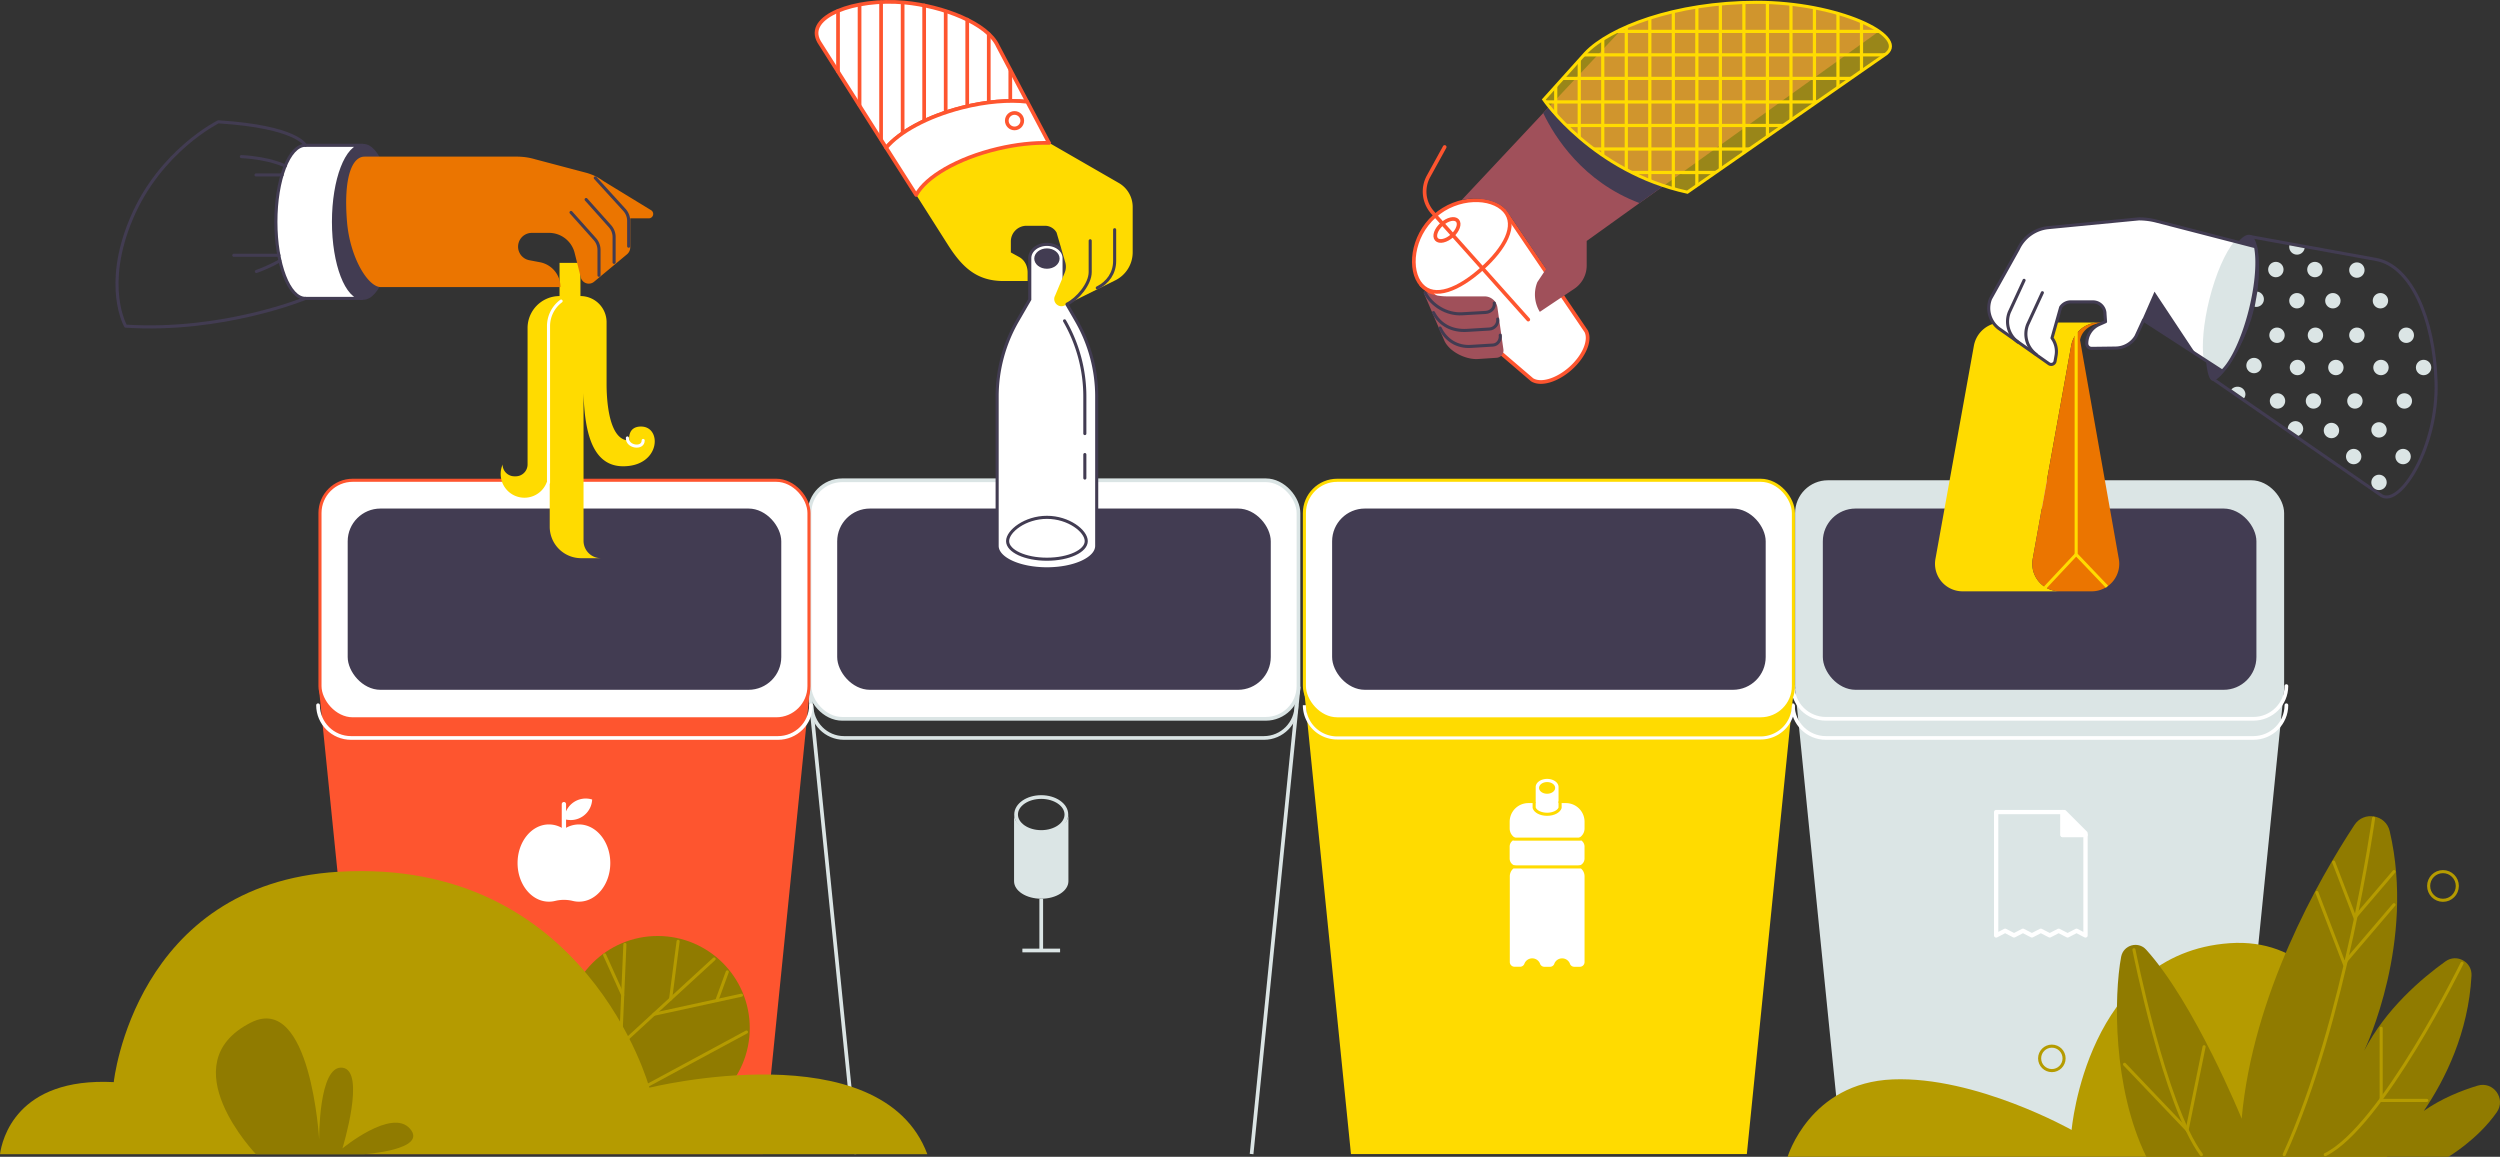 <svg xmlns="http://www.w3.org/2000/svg" viewBox="0 0 4047.27 1872.73"><rect x="0" y="0" width="4047.27" height="1872.73" fill="#333333" stroke="none"/><defs><style>.cls-1{isolation:isolate;}.cls-2,.cls-22{fill:#dbe5e5;}.cls-10,.cls-16,.cls-17,.cls-19,.cls-20,.cls-21,.cls-24,.cls-27,.cls-29,.cls-3,.cls-30,.cls-5,.cls-9{fill:none;}.cls-3,.cls-30,.cls-5,.cls-9{stroke:#fff;}.cls-16,.cls-21,.cls-24,.cls-27,.cls-29,.cls-3,.cls-30,.cls-5{stroke-linecap:round;}.cls-20,.cls-21,.cls-23,.cls-24,.cls-3,.cls-30,.cls-5{stroke-linejoin:round;}.cls-10,.cls-11,.cls-23,.cls-24,.cls-3{stroke-width:6px;}.cls-4{fill:#423c52;}.cls-5{stroke-width:7px;}.cls-11,.cls-13,.cls-23,.cls-28,.cls-6,.cls-8{fill:#fff;}.cls-26,.cls-7{fill:#ffdb00;}.cls-19,.cls-27,.cls-8{stroke:#ffdb00;}.cls-10,.cls-11,.cls-13,.cls-16,.cls-17,.cls-19,.cls-27,.cls-28,.cls-29,.cls-8,.cls-9{stroke-miterlimit:10;}.cls-13,.cls-16,.cls-17,.cls-19,.cls-20,.cls-21,.cls-27,.cls-28,.cls-29,.cls-30,.cls-8,.cls-9{stroke-width:5px;}.cls-10,.cls-11{stroke:#dbe5e5;}.cls-12{fill:#fe552f;}.cls-13,.cls-23,.cls-24{stroke:#fe552f;}.cls-14{fill:#b59b00;}.cls-15{fill:#907b00;}.cls-16,.cls-17{stroke:#b59b00;}.cls-18{fill:#eb7500;}.cls-20,.cls-21,.cls-28,.cls-29{stroke:#423c52;}.cls-22{mix-blend-mode:multiply;}.cls-25{fill:#a0505a;}.cls-26{opacity:0.5;}</style></defs><g class="cls-1"><g id="Layer_2" data-name="Layer 2"><g id="Слой_1" data-name="Слой 1"><g id="TRASH_CANS" data-name="TRASH CANS"><polygon class="cls-2" points="2982.06 1868.28 3621.86 1868.28 3697.78 1114.73 2906.13 1114.73 2982.06 1868.28"/><rect class="cls-2" x="2906.13" y="777.52" width="791.65" height="386.21" rx="53.05" transform="translate(6603.92 1941.26) rotate(-180)"/><path class="cls-3" d="M2902.46,1110.69c0,29.29,24,53,53.54,53h691.92c29.57,0,53.54-23.75,53.54-53"/><path class="cls-3" d="M2902.46,1141.69c0,29.29,24,53,53.54,53h691.92c29.57,0,53.54-23.75,53.54-53"/><rect class="cls-4" x="2951" y="823.3" width="701.92" height="293.44" rx="53.05" transform="translate(6603.92 1940.03) rotate(-180)"/><polygon class="cls-5" points="3376.24 1351.77 3376.24 1514.41 3361.7 1506.87 3347.25 1514.32 3332.8 1506.87 3318.36 1514.32 3303.91 1506.87 3289.46 1514.32 3275.01 1506.87 3260.57 1514.32 3246.12 1506.87 3231.58 1514.41 3231.58 1314.67 3339.14 1314.67 3339.14 1351.77 3376.24 1351.77"/><polygon class="cls-5" points="3376.24 1348.84 3376.24 1351.77 3339.14 1351.77 3339.14 1314.67 3342.07 1314.67 3376.24 1348.84"/><polygon class="cls-6" points="3376.24 1351.77 3339.14 1351.77 3339.14 1314.67 3376.24 1351.77"/><polygon class="cls-7" points="2187.08 1868.28 2827.97 1868.28 2904.03 1114.73 2111.03 1114.73 2187.08 1868.28"/><rect class="cls-8" x="2111.7" y="777.52" width="791.65" height="386.21" rx="53.05" transform="translate(5015.06 1941.26) rotate(-180)"/><path class="cls-9" d="M2111.7,1141.69a53,53,0,0,0,53.05,53h685.56a53,53,0,0,0,53-53"/><rect class="cls-4" x="2156.57" y="823.3" width="701.92" height="293.44" rx="53.05" transform="translate(5015.06 1940.03) rotate(-180)"/><path class="cls-6" d="M2565.25,1341.25v-10.89a30.22,30.22,0,0,0-30.22-30.22h-11.89v-25.36h0c0-.23,0-.45,0-.68,0-7.26-8.28-13.15-18.5-13.15s-18.5,5.89-18.5,13.15c0,.23,0,.45,0,.68h0v25.36h-11.89a30.22,30.22,0,0,0-30.22,30.22v10.89a17.29,17.29,0,0,0,17.29,17.29H2456a12,12,0,0,0-12,12v19.35a12,12,0,0,0,12,12h97.21a12,12,0,0,0,12-12v-19.35a12,12,0,0,0-12-12H2548A17.29,17.29,0,0,0,2565.25,1341.25ZM2504.64,1285c-7.19,0-13-4.23-13-9.45s5.83-9.44,13-9.44,13,4.23,13,9.44S2511.84,1285,2504.64,1285Z"/><path class="cls-6" d="M2565.25,1418.71v138.72a7.65,7.65,0,0,1-7.6,7.71h-9.05a7.59,7.59,0,0,1-6.83-4.35c-.14-.48-.32-.94-.5-1.4,0,0,0,0,0,0a13.59,13.59,0,0,0-24.83.36l0,.09c-.06.17-.12.33-.19.5a.56.56,0,0,1,0,.12,7.56,7.56,0,0,1-7,4.71h-9a7.6,7.6,0,0,1-6.93-4.55v0c-.1-.33-.22-.64-.35-1a13.58,13.58,0,0,0-24.85-.06,9.21,9.21,0,0,0-.38,1s0,0,0,0a7.61,7.61,0,0,1-1.54,2.26,7.52,7.52,0,0,1-5.37,2.25h-9a7.66,7.66,0,0,1-7.6-7.71V1418.71a16.81,16.81,0,0,1,16.81-16.81h87.6A16.82,16.82,0,0,1,2565.25,1418.71Z"/><path class="cls-7" d="M2504.64,1320.76c-11.38,0-21-5-23.37-12.24l-.13-.38V1299h5v8.27c1.91,4.85,9.75,8.46,18.5,8.46s16.6-3.61,18.5-8.46v-10.09h5v10.93l-.12.38C2525.64,1315.72,2516,1320.76,2504.64,1320.76Z"/><path class="cls-7" d="M2558,1361H2451.32a2.5,2.5,0,0,1,0-5H2558a2.5,2.5,0,0,1,0,5Z"/><path class="cls-7" d="M2558,1406H2451.32a2.5,2.5,0,0,1,0-5H2558a2.5,2.5,0,0,1,0,5Z"/><polyline class="cls-10" points="1386.4 1868.28 1310.47 1114.73 2102.12 1114.73 2026.2 1868.28"/><path class="cls-10" d="M2098.8,1141.69c0,29.29-23.55,53-52.6,53H1366.4c-29.05,0-52.6-23.75-52.6-53"/><rect class="cls-11" x="1310.47" y="777.52" width="791.65" height="386.21" rx="53.05"/><rect class="cls-4" x="1355.34" y="823.3" width="701.92" height="293.44" rx="53.05"/><path class="cls-2" d="M1729.67,1318.64v108c0,15.64-19.7,28.31-44,28.31s-44-12.67-44-28.31v-108c0,15.64,19.69,28.31,44,28.31S1729.67,1334.28,1729.67,1318.64Z"/><path class="cls-10" d="M1726.37,1318.45v.19c0,15.64-18.22,28.31-40.7,28.31s-40.7-12.67-40.7-28.31v-.19c.15-15.55,18.31-28.12,40.7-28.12S1726.22,1302.9,1726.37,1318.45Z"/><line class="cls-10" x1="1685.67" y1="1454.95" x2="1685.67" y2="1538.76"/><line class="cls-10" x1="1716.19" y1="1538.76" x2="1655.14" y2="1538.76"/><polygon class="cls-12" points="1235.1 1868.28 592.59 1868.28 516.34 1114.73 1311.34 1114.73 1235.1 1868.28"/><rect class="cls-13" x="518.02" y="777.52" width="791.65" height="386.21" rx="53.05"/><path class="cls-3" d="M1312.84,1141.69c0,29.29-23.94,53-53.47,53h-691c-29.54,0-53.48-23.75-53.48-53"/><rect class="cls-4" x="562.88" y="823.3" width="701.92" height="293.44" rx="53.05"/><path class="cls-6" d="M988,1397.21c0,34.52-22.72,62.51-50.75,62.51a41.89,41.89,0,0,1-9.92-1.19,60.5,60.5,0,0,0-28.75,0,42.06,42.06,0,0,1-9.94,1.19c-28,0-50.75-28-50.75-62.51s22.71-62.52,50.75-62.52a43.31,43.31,0,0,1,24.31,7.61,43.33,43.33,0,0,1,24.3-7.61C965.25,1334.69,988,1362.68,988,1397.21Z"/><line class="cls-5" x1="912.92" y1="1342.3" x2="912.92" y2="1301.82"/><path class="cls-6" d="M958.64,1294.31A34.82,34.82,0,0,1,913.42,1326a34.85,34.85,0,0,1,45.22-31.66Z"/></g><g id="PLANTS"><path class="cls-14" d="M3864.42,1872.73H2894s35.63-119.92,170.28-125.28,289.47,81.81,289.47,81.81,24.58-286.22,255.95-302.32S3864.42,1872.73,3864.42,1872.73Z"/><path class="cls-15" d="M4042.05,1800.65c-31.1,44.45-78.32,72.08-78.32,72.08h-489c-54.8-111.88-52.5-260.83-40.8-323.76,3.55-19.07,27.43-26,40.45-11.6C3553,1624.14,3629.07,1811,3629.07,1811c18-200.83,124.77-387.46,182.54-475.46,15.2-23.16,50.83-16.9,57.13,10.07,41.78,178.78-38.33,349.09-41.33,355.39,34.45-66.93,92.32-116.49,131.6-144.64,18.17-13,43.35.81,42.13,23.13-5,92.11-42.38,167.59-77.14,218.89,28.48-20,60.51-32.77,87-40.81C4036.56,1749.82,4057.37,1778.76,4042.05,1800.65Z"/><path class="cls-16" d="M3842.63,1324.63s-46.18,328.58-144.71,544.63"/><path class="cls-16" d="M3985.83,1559.41s-130,264.74-221.43,309.85"/><path class="cls-16" d="M3454.65,1537.51s49.84,252.22,109.2,331.75"/><circle class="cls-17" cx="3954.96" cy="1434.28" r="23.21"/><circle class="cls-17" cx="3321.76" cy="1713.41" r="19.8"/><polyline class="cls-16" points="3777.92 1395.57 3812.36 1485.24 3875.67 1411.07"/><polyline class="cls-16" points="3750.82 1444.86 3794.82 1559.41 3875.7 1464.66"/><polyline class="cls-16" points="3854.89 1664.6 3854.89 1781.5 3928.82 1781.5"/><polyline class="cls-16" points="3568.24 1694.57 3540.72 1829.26 3439.46 1723.05"/><circle class="cls-15" cx="1064.73" cy="1664.34" r="149.06"/><line class="cls-16" x1="984.76" y1="1709.9" x2="1156.1" y2="1552.48"/><line class="cls-16" x1="1097.8" y1="1523.94" x2="1085.64" y2="1617.21"/><line class="cls-16" x1="1058.68" y1="1641.98" x2="1200.37" y2="1611.09"/><line class="cls-16" x1="1177.39" y1="1573.38" x2="1160.44" y2="1619.8"/><line class="cls-16" x1="1011.64" y1="1528.91" x2="1004.6" y2="1691.66"/><line class="cls-16" x1="978.72" y1="1545.77" x2="1008.1" y2="1610.71"/><line class="cls-16" x1="1208.47" y1="1670.76" x2="1046" y2="1758.43"/><path class="cls-14" d="M1501.27,1868.49H0c3.23-23.34,26.33-124.76,184.15-116.64,0,0,33.69-320.88,363.82-340.56,401.54-24,503.35,349.56,503.35,349.56S1426.38,1668.41,1501.27,1868.49Z"/><path class="cls-15" d="M414.32,1868.49s-140.17-146.18-8.24-213C503.12,1606.31,516.7,1845,516.7,1845s-1.17-121.22,37.66-116.51,0,130.69,0,130.69,80-66,109.45-31.83-74.14,41.19-74.14,41.19Z"/></g><g id="_4_HAND" data-name="4 HAND"><g id="PAPER_BAG" data-name="PAPER BAG"><path class="cls-7" d="M3398,522.16a45.73,45.73,0,0,0-45,37.61l-62,343.8a44.58,44.58,0,0,0,43.62,53.73H3177.16a44.58,44.58,0,0,1-43.62-53.73l62-343.8a45.73,45.73,0,0,1,45-37.61Z"/><path class="cls-18" d="M3367.39,550.5c3.63-18.86,22.55-28.34,41.39-28.34H3398a45.73,45.73,0,0,0-45,37.61l-62,343.8a44.58,44.58,0,0,0,43.62,53.73h51.69a44.58,44.58,0,0,0,43.62-53.73Z"/><polyline class="cls-19" points="3361.12 536.56 3361.12 897.56 3410.99 949.85"/><line class="cls-19" x1="3310.75" y1="951.3" x2="3361.12" y2="897.56"/></g><g id="CLOTHES"><path class="cls-4" d="M3583,616.32c-9.27,1.5-11.5-32-11.5-32-7-103.73,37.94-176.12,49.95-190.67,7.47-8.88,14.62-14.58,20.9-13.46,15.33,2.75,21.65,61.89,4.85,126.86C3635.13,553.76,3599.76,613.62,3583,616.32Z"/><path class="cls-20" d="M3582.49,613.43l273.16,189.05c30.44,18,91.16-79.34,88.12-183.76s-41.13-187.61-96-198.49l-205.44-37.32s25.39,49.95-.36,130C3615.79,594.42,3582.49,613.43,3582.49,613.43Z"/><circle class="cls-2" cx="3687.08" cy="649.11" r="12.46"/><circle class="cls-2" cx="3745.29" cy="649.11" r="12.46"/><circle class="cls-2" cx="3815.57" cy="542.74" r="12.46"/><circle class="cls-2" cx="3812.39" cy="649.11" r="12.46"/><circle class="cls-2" cx="3810.39" cy="739.12" r="12.46"/><circle class="cls-2" cx="3895.57" cy="542.74" r="12.46"/><circle class="cls-2" cx="3892.39" cy="649.11" r="12.46"/><circle class="cls-2" cx="3890.39" cy="739.12" r="12.46"/><path class="cls-2" d="M3728.64,694a12.44,12.44,0,0,1-7.8,11.56l-17.11-11.71a12.46,12.46,0,0,1,24.91.15Z"/><circle class="cls-2" cx="3774.4" cy="696.96" r="12.46"/><circle class="cls-2" cx="3853.71" cy="486.85" r="12.46"/><circle class="cls-2" cx="3854.58" cy="594.96" r="12.46"/><circle class="cls-2" cx="3923.58" cy="594.96" r="12.46"/><circle class="cls-2" cx="3851.4" cy="695.96" r="12.46"/><circle class="cls-2" cx="3851.4" cy="780.96" r="12.46"/><circle class="cls-2" cx="3686.26" cy="542.74" r="12.46"/><circle class="cls-2" cx="3748.47" cy="542.74" r="12.46"/><circle class="cls-2" cx="3719.37" cy="594.96" r="12.46"/><circle class="cls-2" cx="3649.04" cy="591.78" r="12.46"/><path class="cls-2" d="M3612.44,630.47a13.3,13.3,0,0,1,17.34-2.13c5.65,3.93,7,11.69,3.13,16.34Z"/><circle class="cls-2" cx="3781.58" cy="594.96" r="12.46"/><circle class="cls-2" cx="3684.39" cy="436.38" r="12.46"/><circle class="cls-2" cx="3747.61" cy="436.38" r="12.46"/><circle class="cls-2" cx="3815.57" cy="437.25" r="12.46"/><circle class="cls-2" cx="3718.5" cy="486.85" r="12.46"/><path class="cls-2" d="M3654.46,472.08a12.46,12.46,0,1,1-4.35,24.53Z"/><circle class="cls-2" cx="3776.71" cy="486.85" r="12.46"/><path class="cls-2" d="M3731,401.84a12.57,12.57,0,1,1-24.7-4.67Z"/></g><g id="HAND"><path class="cls-6" d="M3643.21,501.41c-11.55,46.45-29.55,84.4-45.58,99.38l-30.12-19.5-97.41-63.06L3458,544.49a39,39,0,0,1-33.05,19l-38.73.5a7.84,7.84,0,0,1-7.94-7.81,33.59,33.59,0,0,1,19.94-30.81l10.42-4.63-.87-12.59a19.43,19.43,0,0,0-19.43-19.42h-36.07a19.4,19.4,0,0,0-16.25,8.79l-14,49.67a36.89,36.89,0,0,1,6.59,28.2l-1.63,9.28a6.37,6.37,0,0,1-10,4.12L3236.27,532a41.28,41.28,0,0,1-13.73-48.5l44.8-80.22a60.43,60.43,0,0,1,49.08-34.83l146.12-14.1a114,114,0,0,1,28.54,3.63l126.38,32.66,34,8.78C3656.14,421.78,3653.56,459.8,3643.21,501.41Z"/><path class="cls-21" d="M3276.78,453.83,3253,505.26a41.28,41.28,0,0,0,13.73,48.5"/><path class="cls-21" d="M3306.41,473.87l-23.74,51.44a41.3,41.3,0,0,0,13.72,48.5"/><polygon class="cls-4" points="3468.35 517.02 3487.95 472.13 3554.2 572.06 3468.35 517.02"/><path class="cls-22" d="M3643.21,501.41c-11.55,46.45-29.55,84.4-45.58,99.38l-30.12-19.5c-3.28-22.81-.33-58.09,9.19-96.42,10.4-41.83,26-76.78,40.76-94.25l34,8.78C3656.14,421.78,3653.56,459.8,3643.21,501.41Z"/><path class="cls-20" d="M3643.21,501.41c-11.55,46.45-29.55,84.4-45.58,99.38l-30.12-19.5-97.41-63.06L3458,544.49a39,39,0,0,1-33.05,19l-38.73.5a7.84,7.84,0,0,1-7.94-7.81,33.59,33.59,0,0,1,19.94-30.81l10.42-4.63-.87-12.59a19.43,19.43,0,0,0-19.43-19.42h-36.07a19.4,19.4,0,0,0-16.25,8.79l-14,49.67a36.89,36.89,0,0,1,6.59,28.2l-1.63,9.28a6.37,6.37,0,0,1-10,4.12L3236.27,532a41.28,41.28,0,0,1-13.73-48.5l44.8-80.22a60.43,60.43,0,0,1,49.08-34.83l146.12-14.1a114,114,0,0,1,28.54,3.63l126.38,32.66,34,8.78C3656.14,421.78,3653.56,459.8,3643.21,501.41Z"/></g></g><g id="_3_HAND" data-name="3 HAND"><g id="PLASTIC_CUP" data-name="PLASTIC CUP"><path class="cls-23" d="M2435.79,341.22l129.36,191,0,0,2.81,4.15a0,0,0,0,0,0,0c7.23,14.66-3.13,40.09-25.34,59.93s-48.64,27.28-62.4,18.44h0l-3.81-3.26,0,0-175.24-150Z"/><path class="cls-23" d="M2435.79,341.22c21.08,23.61.23,60.92-36.94,94.13s-76.6,49.73-97.68,26.13-15.86-78.41,21.31-111.62S2414.7,317.61,2435.79,341.22Z"/><ellipse class="cls-23" cx="2342.4" cy="372.16" rx="22.76" ry="12.54" transform="translate(347.56 1655.1) rotate(-41.77)"/><path class="cls-24" d="M2474.1,517.38,2319.25,344a50.91,50.91,0,0,1-6.65-58.43L2338.78,238"/></g><g id="HAND-2" data-name="HAND"><path class="cls-25" d="M3042,50.64l-50.23,36L2568.7,390.09v39.84a45.17,45.17,0,0,1-20,37.52l-55.9,37.45-.56-1a53.76,53.76,0,0,1-3.41-47.21l14.13-21.14-57.31-84.8-8-11.42c-13.32-14.88-43.82-21.69-71.11-15.66L2589.26,86l36.92-39.4c52.63-24.42,129.26-42.91,217.5-42.91C2929.81,3.72,3007.74,26.64,3042,50.64Z"/><path class="cls-4" d="M2693.05,300.9l-38.85,27.87c-91.31-34.45-136.86-106.15-155.84-145.63l8.16-8.71C2530.49,203.31,2593.54,269,2693.05,300.9Z"/><g id="FINGERS"><path class="cls-25" d="M2338.48,552c8.64,17.83,34.63,30.5,54.4,29.22l30-2a11.91,11.91,0,0,0,11-13.57l-9.67-67.83a21,21,0,0,0-20.77-18h-60.41c-11,0-24.89-2-35-7.61a2,2,0,0,0-2.83,2.54Z"/><path class="cls-21" d="M2331.37,531c9.52,20,28.13,31.24,49.91,29.79l35.84-2.19c7.63-.51,12.71-8.34,11.63-16.06"/><path class="cls-21" d="M2320.63,506c10.48,20,30.23,30.32,54.22,28.87l36.4-2.19c8.4-.51,14.57-8.48,13.38-16.19"/><path class="cls-21" d="M2307.4,474.5c10.95,20,34.52,34.95,59.6,33.5l38.07-2.19c8.78-.51,15.22-7.52,14-15.24"/></g></g><g id="CLOTHES-2" data-name="CLOTHES"><path class="cls-26" d="M3055,86h.86L2731.67,311.15c-152.47-33.2-232.39-150-232.39-150L2566.86,86c38.48-40.75,144.61-82.27,276.82-82.27C2974.72,3.72,3086.76,56.76,3055,86Z"/><path class="cls-27" d="M2731.66,311.15c-152.47-33.2-232.39-150-232.39-150L2566.85,86c38.49-40.75,144.61-82.27,276.83-82.27s245.08,54,210.39,83Z"/><path class="cls-7" d="M2521.16,136.8v51c-1.85-2-3.57-3.95-5.18-5.79V142.56Z"/><path class="cls-7" d="M2559.24,94.45V224.51c-1.77-1.51-3.49-3-5.18-4.47V100.21Z"/><path class="cls-7" d="M2597.31,62V253.4c-1.75-1.17-3.47-2.34-5.17-3.53V65.35C2593.81,64.24,2595.54,63.14,2597.31,62Z"/><path class="cls-7" d="M2635.4,42.52V276.06c-1.75-.91-3.47-1.83-5.18-2.75V44.78Q2632.77,43.64,2635.4,42.52Z"/><path class="cls-7" d="M2673.48,28.5v265c-1.75-.69-3.49-1.39-5.2-2.09V30.17Z"/><path class="cls-7" d="M2711.55,18.21v288c-1.74-.48-3.46-1-5.18-1.47V19.43C2708.09,19,2709.81,18.61,2711.55,18.21Z"/><path class="cls-7" d="M2749.64,10.91V298.68l-5.19,3.6V11.75l2.9-.47Z"/><path class="cls-7" d="M2787.71,6.24v266l-5.18,3.59V6.73C2784.24,6.55,2786,6.39,2787.71,6.24Z"/><path class="cls-7" d="M2825.78,4V245.85l-5.17,3.6V4.15C2822.32,4.08,2824.05,4,2825.78,4Z"/><path class="cls-7" d="M2863.87,4.14v215.3l-5.18,3.59V4C2860.42,4,2862.15,4.07,2863.87,4.14Z"/><path class="cls-7" d="M2902,7.16V193l-5.19,3.6V6.58C2898.49,6.76,2900.23,7,2902,7.16Z"/><path class="cls-7" d="M2940,13.16V166.62l-1.72,1.18-3.47,2.41v-158C2936.56,12.48,2938.29,12.82,2940,13.16Z"/><path class="cls-7" d="M2978.1,22.51V140.19l-5.19,3.61V21Q2975.54,21.74,2978.1,22.51Z"/><path class="cls-7" d="M3016.18,36.4v77.38l-5.19,3.6V34.15Q3013.65,35.26,3016.18,36.4Z"/><polygon class="cls-7" points="3054.25 85.99 3054.25 87.07 3049.06 90.68 3049.06 85.99 3054.25 85.99"/><path class="cls-7" d="M2781.31,276.66l-7.47,5.19H2647c-3.52-1.69-7-3.43-10.36-5.19Z"/><path class="cls-7" d="M2836.13,238.58l-7.47,5.19h-245q-3.55-2.6-7-5.19Z"/><path class="cls-7" d="M2890.94,200.51l-7.47,5.19H2538.52c-1.82-1.76-3.58-3.49-5.26-5.19Z"/><path class="cls-7" d="M2945.76,162.43l-5.75,4-1.72,1.19H2504.07c-1.8-2.33-3.1-4.1-3.89-5.19Z"/><polygon class="cls-7" points="3000.57 124.36 2993.11 129.54 2527.69 129.54 2532.35 124.36 3000.57 124.36"/><polygon class="cls-7" points="3055.39 86.28 3054.25 87.07 3049.06 90.68 3047.93 91.46 2561.93 91.46 2566.59 86.28 3055.39 86.28"/><path class="cls-7" d="M3045.82,53.46H2612.36q5-2.62,10.31-5.18h415.82Q3042.5,50.86,3045.82,53.46Z"/></g></g><g id="_2_HAND" data-name="2 HAND"><g id="BOTTLE"><path class="cls-28" d="M1775.46,642V883.74c0,20.5-36.08,37.12-80.59,37.12s-80.59-16.62-80.59-37.12V642a245.26,245.26,0,0,1,32.83-122.55l20-34.6V417.93c0-12.32,12.44-22.31,27.78-22.31s27.77,10,27.77,22.31v66.89l20,34.6A245.16,245.16,0,0,1,1775.46,642Z"/><line class="cls-29" x1="1756.25" y1="735.85" x2="1756.25" y2="773.96"/><path class="cls-29" d="M1723.41,519.42A245.16,245.16,0,0,1,1756.25,642V701.9"/><ellipse class="cls-4" cx="1694.87" cy="418.61" rx="20.5" ry="16.47"/><path class="cls-28" d="M1758.54,876c0,16.19-28.51,29.32-63.67,29.32S1631.2,892.14,1631.2,876s28.51-38.48,63.67-38.48S1758.54,859.75,1758.54,876Z"/></g><g id="HAND-3" data-name="HAND"><path class="cls-7" d="M1833.72,335.11v73.34a50.66,50.66,0,0,1-28.16,45.38l-82,40.68c-10.19,5.06-20.83-6-15.39-16l15.35-36.72a26,26,0,0,0,1-17.23l-14-48a21.57,21.57,0,0,0-18.84-11.06h-29.84a25.36,25.36,0,0,0-25.37,25.36v17.82l14.07,7.73c8.75,5.27,13.1,14.72,13.1,24.93v13.62h-39c-43.45,0-66.92-22.22-90.23-58.9l-51.08-80.41c15.43-29.05,66.82-59.37,131.93-74.82,29.86-7.09,58.55-10.09,83.45-9.43h0l112.61,64.88A44.84,44.84,0,0,1,1833.72,335.11Z"/><path class="cls-21" d="M1776.36,466.08c17.24-8.55,28.14-24.25,28.14-43.49V371.85"/><path class="cls-21" d="M1727.36,492.46c17.24-8.55,37.57-32.73,37.57-52V389.75"/></g><g id="CLOTHES-3" data-name="CLOTHES"><path class="cls-23" d="M1663,164.77c-29.34-3.39-66.59-.52-105.75,9.47-56,14.27-101.57,39.48-122.6,65L1326.09,67.83c-23.85-41.37,58.39-71,137.73-63.74,62.75,5.71,134.92,33.66,151.57,70.43Z"/><line class="cls-24" x1="1356.68" y1="17.8" x2="1356.68" y2="115.76"/><line class="cls-24" x1="1391.54" y1="8.8" x2="1391.54" y2="170.41"/><line class="cls-24" x1="1426.41" y1="3.8" x2="1426.41" y2="225.06"/><line class="cls-24" x1="1461.27" y1="4.8" x2="1461.27" y2="215.19"/><line class="cls-24" x1="1496.13" y1="8.8" x2="1496.13" y2="196.19"/><line class="cls-24" x1="1530.99" y1="18.8" x2="1530.99" y2="183.19"/><line class="cls-24" x1="1565.86" y1="31.8" x2="1565.86" y2="172.19"/><line class="cls-24" x1="1600.72" y1="55.8" x2="1600.72" y2="166.19"/><line class="cls-24" x1="1635.58" y1="113.97" x2="1635.58" y2="163.81"/><path class="cls-23" d="M1698.62,231.36c-24.89-.65-53.59,2.35-83.45,9.44-65.1,15.45-116.5,45.77-131.94,74.82l-48.56-76.43c21-25.47,66.62-50.68,122.61-64.95,39.16-10,76.4-12.87,105.75-9.47L1698,231Z"/><circle class="cls-24" cx="1642.43" cy="195.38" r="12.51"/></g></g><g id="_1_HAND" data-name="1 HAND"><g id="BANANA"><path class="cls-7" d="M944.69,602.09V875.54a28.11,28.11,0,0,0,28.1,28.1H940.85a50.9,50.9,0,0,1-50.9-50.9v-83.6l-5.41,13a38.49,38.49,0,0,1-71.94-27.27l1-3a19.24,19.24,0,0,0,19.24,19.24h2a19.25,19.25,0,0,0,19.25-19.25V531.08a51.76,51.76,0,0,1,51.76-51.76V425.57h33.84v53.74h0A42.26,42.26,0,0,1,982,521.57V621.9c0,23.23,2.87,91.81,36.71,91.14,0,0-3.64-22.93,19.58-22.5,33.84.62,30.87,63.89-28.9,64.31C951,755.26,943,681.06,944.69,602.09Z"/><path class="cls-30" d="M888,781.14V528a50.57,50.57,0,0,1,20.39-40.58"/><path class="cls-30" d="M1015.69,709c-.61,14.84,25.56,18.6,25.56,4"/></g><g id="CLOTHES-4" data-name="CLOTHES"><path class="cls-4" d="M635.79,359.14c0,69.32-21.14,125.58-47.29,126.15-26.15-.57-47.29-56.83-47.29-126.15S562.35,233.55,588.5,233C614.65,233.55,635.79,289.81,635.79,359.14Z"/><path class="cls-28" d="M494.34,483.05c-26.35,0-47.71-55.48-47.71-123.91S468,235.22,494.34,235.22h93.24c-26.35,0-47.71,55.48-47.71,123.92s21.36,123.91,47.71,123.91Z"/><path class="cls-21" d="M494.34,235.22s-12.88-29.87-140.92-38c0,0-94.07,46.53-140.53,156.38C166.3,463.77,203.42,528,203.42,528c157.35,10.16,290.92-44.94,290.92-44.94"/><path class="cls-21" d="M461.69,268.79s-24-12.76-70.92-15.24"/><line class="cls-21" x1="456.63" y1="283.23" x2="414.49" y2="283.23"/><path class="cls-21" d="M452.85,422.25a258,258,0,0,1-37.77,17.26"/><line class="cls-21" x1="378.49" y1="413.29" x2="451.42" y2="413.29"/></g><g id="HAND-4" data-name="HAND"><path class="cls-18" d="M1050.35,353.49h-30v46.8a14.92,14.92,0,0,1-5.48,11.57l-52.66,43.87a13.41,13.41,0,0,1-22-6.64L930,408.31A42.8,42.8,0,0,0,888.73,377H861.06a22.33,22.33,0,0,0-4.16,44.27l17.19,3.26a40.93,40.93,0,0,1,33.29,40.22h-291c-20.5,0-49.74-47.48-54.58-105.59-5.91-71.09,7.89-105.59,28.39-105.59h246.6a104.18,104.18,0,0,1,29.52,4.26L950.12,280c10.84,3.19,18.47,7.26,27.73,13.74l76.05,46.46A7.12,7.12,0,0,1,1050.35,353.49Z"/><path class="cls-21" d="M963.72,288.05l47.16,51.78a26.4,26.4,0,0,1,6.88,17.76v41"/><path class="cls-21" d="M948.88,323l38.42,43a26.36,26.36,0,0,1,6.88,17.77v40.95"/><path class="cls-21" d="M924.43,343.93l38.43,43a26.43,26.43,0,0,1,6.88,17.77v40.95"/></g></g></g></g></g></svg>